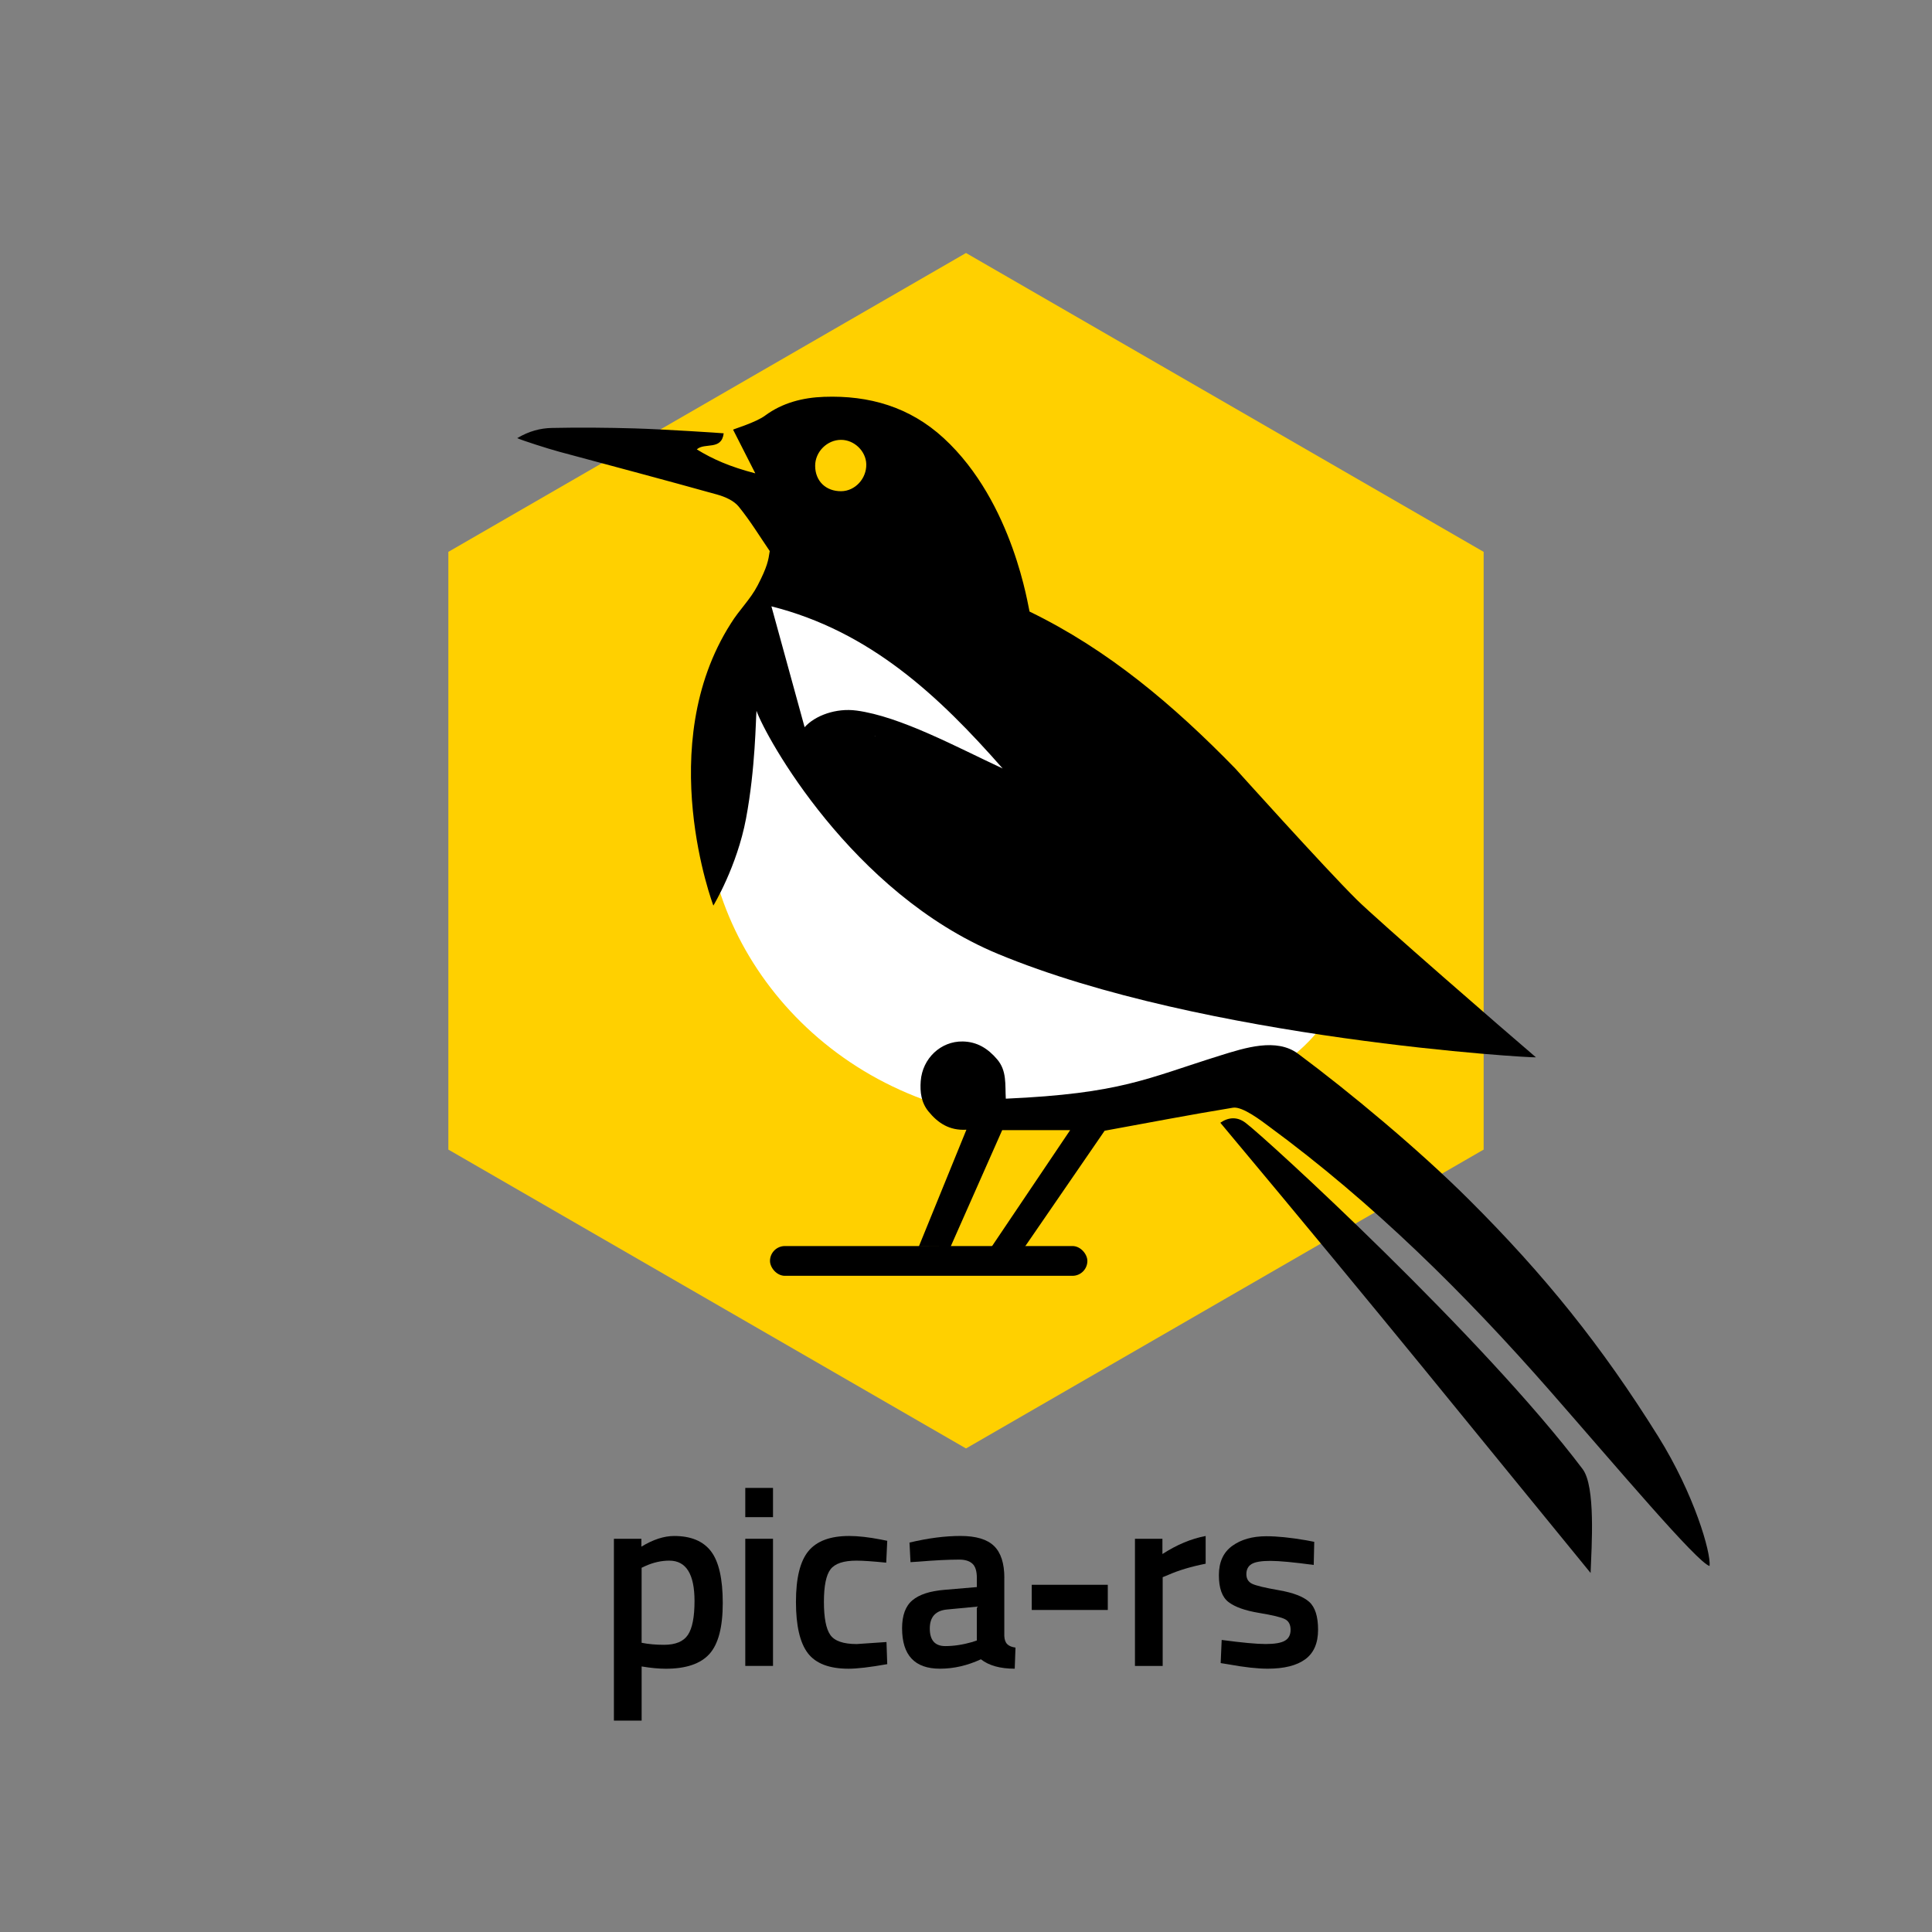 <?xml version="1.0" encoding="UTF-8"?>
<svg id="Ebene_1" data-name="Ebene 1" xmlns="http://www.w3.org/2000/svg" viewBox="0 0 1200 1200">
  <rect x="0" y="0" width="1200" height="1200" fill="#808080" stroke="none"/>
  <defs>
    <style>
      .cls-1, .cls-2, .cls-3 {
        stroke-width: 0px;
      }

      .cls-2 {
        fill: #fff;
      }

      .cls-3 {
        fill: #ffd000;
      }
    </style>
  </defs>
  <polygon class="cls-3" points="278.48 342.77 278.48 714.03 600 899.66 921.52 714.03 921.52 342.77 600 157.14 278.48 342.77"/>
  <g>
    <path class="cls-2" d="m588.47,687.81c-109.74-31.71-170.39-140.62-143.87-232.44,7.42-25.67,11.34-94.21,59.37-92.6,123.76,4.16,322.53,164.81,331.24,216.2,15.96,94.23-137,140.55-246.74,108.84Z"/>
    <g>
      <g>
        <path class="cls-1" d="m748.15,662.42c.11-.06.21-.12.32-.18-.14.11-.28.22-.39.33.02.06.04.12.05.19,0-.11.01-.22.02-.34Zm-132.15,111.84c15.96-23.7,32.26-47.92,48.69-72.31h-42.21c-10.68,24.13-21.23,47.95-32.01,72.31l-19.74-.1c9.68-23.77,19.46-47.76,29.52-72.47-10.68.6-17.72-4.22-23.54-11.33-4.54-5.54-5.34-12.13-4.83-18.89,1.06-14.1,12.5-24.84,26.11-24.59,8.89.17,15.59,4.31,21.36,11.09,6.11,7.17,4.87,15.51,5.37,24.44,71.6-3.19,87.33-12.5,132.88-26.72,15.92-4.97,35.2-11.19,48.64-1.21,32.09,23.85,75.04,59.61,106.07,90.53,46.97,46.79,82.54,90.94,117.6,147.14,22.5,36.07,32.9,72.33,31.94,80.52-7.75-2.18-57.45-61.2-98.84-108.44-53.08-60.59-110.03-116.97-175.09-164.78-3.89-2.86-16.12-12.42-22.08-11.44-27.06,4.42-51.76,9.22-79.73,14.31-15.43,22.45-32.17,46.8-49.83,72.49l-20.26-.56Z"/>
        <path class="cls-1" d="m983.02,912.49c-61.86-81.96-196.67-205.61-209.49-215.17-5.03-3.75-10.38-3.52-15.56.03,106.47,127.32,152.81,185.4,229.98,279.65.63-16.76,3.18-53.75-4.94-64.51Z"/>
        <path class="cls-1" d="m879.79,784.09c-.21.1-.41.2-.05.02-.37.16-.16.07.05-.02,0,0,0,0,0,0Z"/>
      </g>
      <path class="cls-1" d="m842.52,558.62c-19.7-19.51-75.36-81.39-75.36-81.39-38.32-39.32-78.92-73.72-127.69-97.38-.68-1.7-9.83-67.67-53.27-107.67-21.14-19.46-46.36-26.7-74.39-25.7-13.19.47-25.87,3.7-36.61,11.66-5.71,4.24-19.32,8.29-19.87,8.73,4.48,8.82,8.94,17.58,13.8,27.14-15.92-4.16-26.31-8.76-36.34-14.89,4.94-4.45,15.37.86,16.71-9.98-1.73-.22-37.92-2.55-54.9-3.04-17.3-.5-34.63-.66-51.93-.29-7,.15-14.01,1.94-21.41,6.31,2.96,1.43,19.51,6.68,25.94,8.42,32.8,8.84,65.65,17.54,98.37,26.68,4.78,1.33,10.21,3.73,13.2,7.38,7.24,8.86,13.21,18.74,19.33,27.68-.86,5.79-1.51,9.74-7.5,21.3-4.6,8.87-11.49,15.23-16.71,23.75-48.42,75.94-10.81,175.14-10.81,175.14,0,0,14.67-24.18,20.28-54.01,5.92-31.45,6.02-62.25,6.52-66.96,5.54,15.89,58.76,113.04,149.78,150.91,128,53.26,334.01,64.92,334.33,64.3-19.01-16.21-98.35-85.09-111.46-98.07Zm-320.03-285.42c8.17.05,15.37,7.04,15.57,15.12.22,8.96-6.95,16.69-15.55,16.78-9.56.09-16.15-6.29-16.2-15.71-.05-8.76,7.43-16.24,16.18-16.19Zm20.75,184.02l.24-.13.09.18-.33-.06Zm-11.28-15.88c-12.63-1.7-25.7,3.06-32.2,10.34-7.06-25.71-13.75-50.03-20.62-75.07,61.38,15.49,104.09,55.71,143.62,100.7-28.13-13.05-63.32-32.28-90.8-35.98Z"/>
      <rect class="cls-1" x="478.26" y="773.94" width="197.13" height="18.49" rx="9.25" ry="9.25"/>
    </g>
  </g>
  <g>
    <path class="cls-1" d="m381.31,1068.69v-112.93h17.06v4.9c7.27-4.42,14.06-6.63,20.38-6.63,10.42,0,18.06,3.19,22.9,9.56,4.84,6.37,7.27,17.06,7.27,32.06s-2.76,25.56-8.29,31.67c-5.53,6.11-14.56,9.16-27.09,9.16-4.32,0-9.32-.47-15.01-1.42v33.64h-17.22Zm34.43-99.35c-4.95,0-9.9,1.11-14.85,3.32l-2.37,1.11v46.59c4.21.84,8.85,1.26,13.9,1.26,7.16,0,12.11-2.05,14.85-6.16,2.74-4.11,4.11-11.11,4.11-21.01,0-16.74-5.21-25.11-15.64-25.11Z"/>
    <path class="cls-1" d="m462.91,942.33v-18.16h17.22v18.16h-17.22Zm0,92.4v-78.97h17.22v78.97h-17.22Z"/>
    <path class="cls-1" d="m527.39,954.02c5.58,0,12.16.74,19.74,2.21l3.95.79-.63,13.58c-8.32-.84-14.48-1.26-18.48-1.26-8,0-13.37,1.79-16.11,5.37-2.74,3.58-4.11,10.32-4.11,20.22s1.32,16.74,3.95,20.53c2.63,3.79,8.11,5.69,16.43,5.69l18.48-1.26.47,13.74c-10.64,1.9-18.64,2.84-24.01,2.84-12,0-20.45-3.24-25.35-9.71-4.9-6.48-7.34-17.08-7.34-31.83s2.58-25.24,7.74-31.51c5.16-6.26,13.58-9.4,25.27-9.4Z"/>
    <path class="cls-1" d="m623.79,980.08v36.01c.1,2.32.71,4.03,1.82,5.13s2.82,1.82,5.13,2.13l-.47,13.11c-9.06,0-16.06-1.95-21.01-5.84-8.43,3.9-16.9,5.84-25.43,5.84-15.69,0-23.53-8.37-23.53-25.11,0-8,2.13-13.79,6.4-17.37,4.26-3.58,10.82-5.74,19.66-6.48l20.38-1.74v-5.69c0-4.21-.92-7.16-2.76-8.84-1.84-1.68-4.56-2.53-8.13-2.53-6.74,0-15.16.42-25.27,1.26l-5.05.32-.63-12.16c11.48-2.74,22.03-4.11,31.67-4.11s16.58,2.08,20.85,6.24c4.26,4.16,6.4,10.77,6.4,19.82Zm-35.38,19.59c-7.27.63-10.9,4.58-10.9,11.85s3.21,10.9,9.63,10.9c5.26,0,10.84-.84,16.74-2.53l2.84-.95v-21.01l-18.32,1.74Z"/>
    <path class="cls-1" d="m640.84,999.98v-15.64h47.23v15.64h-47.23Z"/>
    <path class="cls-1" d="m704.94,1034.73v-78.97h17.06v9.48c8.95-5.79,17.9-9.53,26.85-11.21v17.22c-9.06,1.79-16.8,4.11-23.22,6.95l-3.47,1.42v55.12h-17.22Z"/>
    <path class="cls-1" d="m816,972.02c-12.43-1.68-21.43-2.53-27.01-2.53s-9.45.66-11.61,1.97c-2.16,1.32-3.24,3.4-3.24,6.24s1.18,4.84,3.55,6c2.37,1.16,7.95,2.5,16.74,4.03,8.79,1.53,15.03,3.92,18.72,7.19,3.68,3.27,5.53,9.06,5.53,17.37s-2.66,14.43-7.98,18.32c-5.32,3.9-13.09,5.84-23.3,5.84-6.42,0-14.53-.9-24.32-2.69l-4.9-.79.63-14.37c12.64,1.69,21.74,2.53,27.32,2.53s9.56-.68,11.93-2.05c2.37-1.37,3.55-3.63,3.55-6.79s-1.13-5.34-3.4-6.55c-2.27-1.21-7.69-2.53-16.27-3.95-8.58-1.42-14.87-3.66-18.87-6.71-4-3.05-6-8.63-6-16.74s2.76-14.16,8.29-18.16c5.53-4,12.61-6,21.24-6,6.74,0,15.01.84,24.8,2.53l4.9.95-.32,14.37Z"/>
  </g>
</svg>